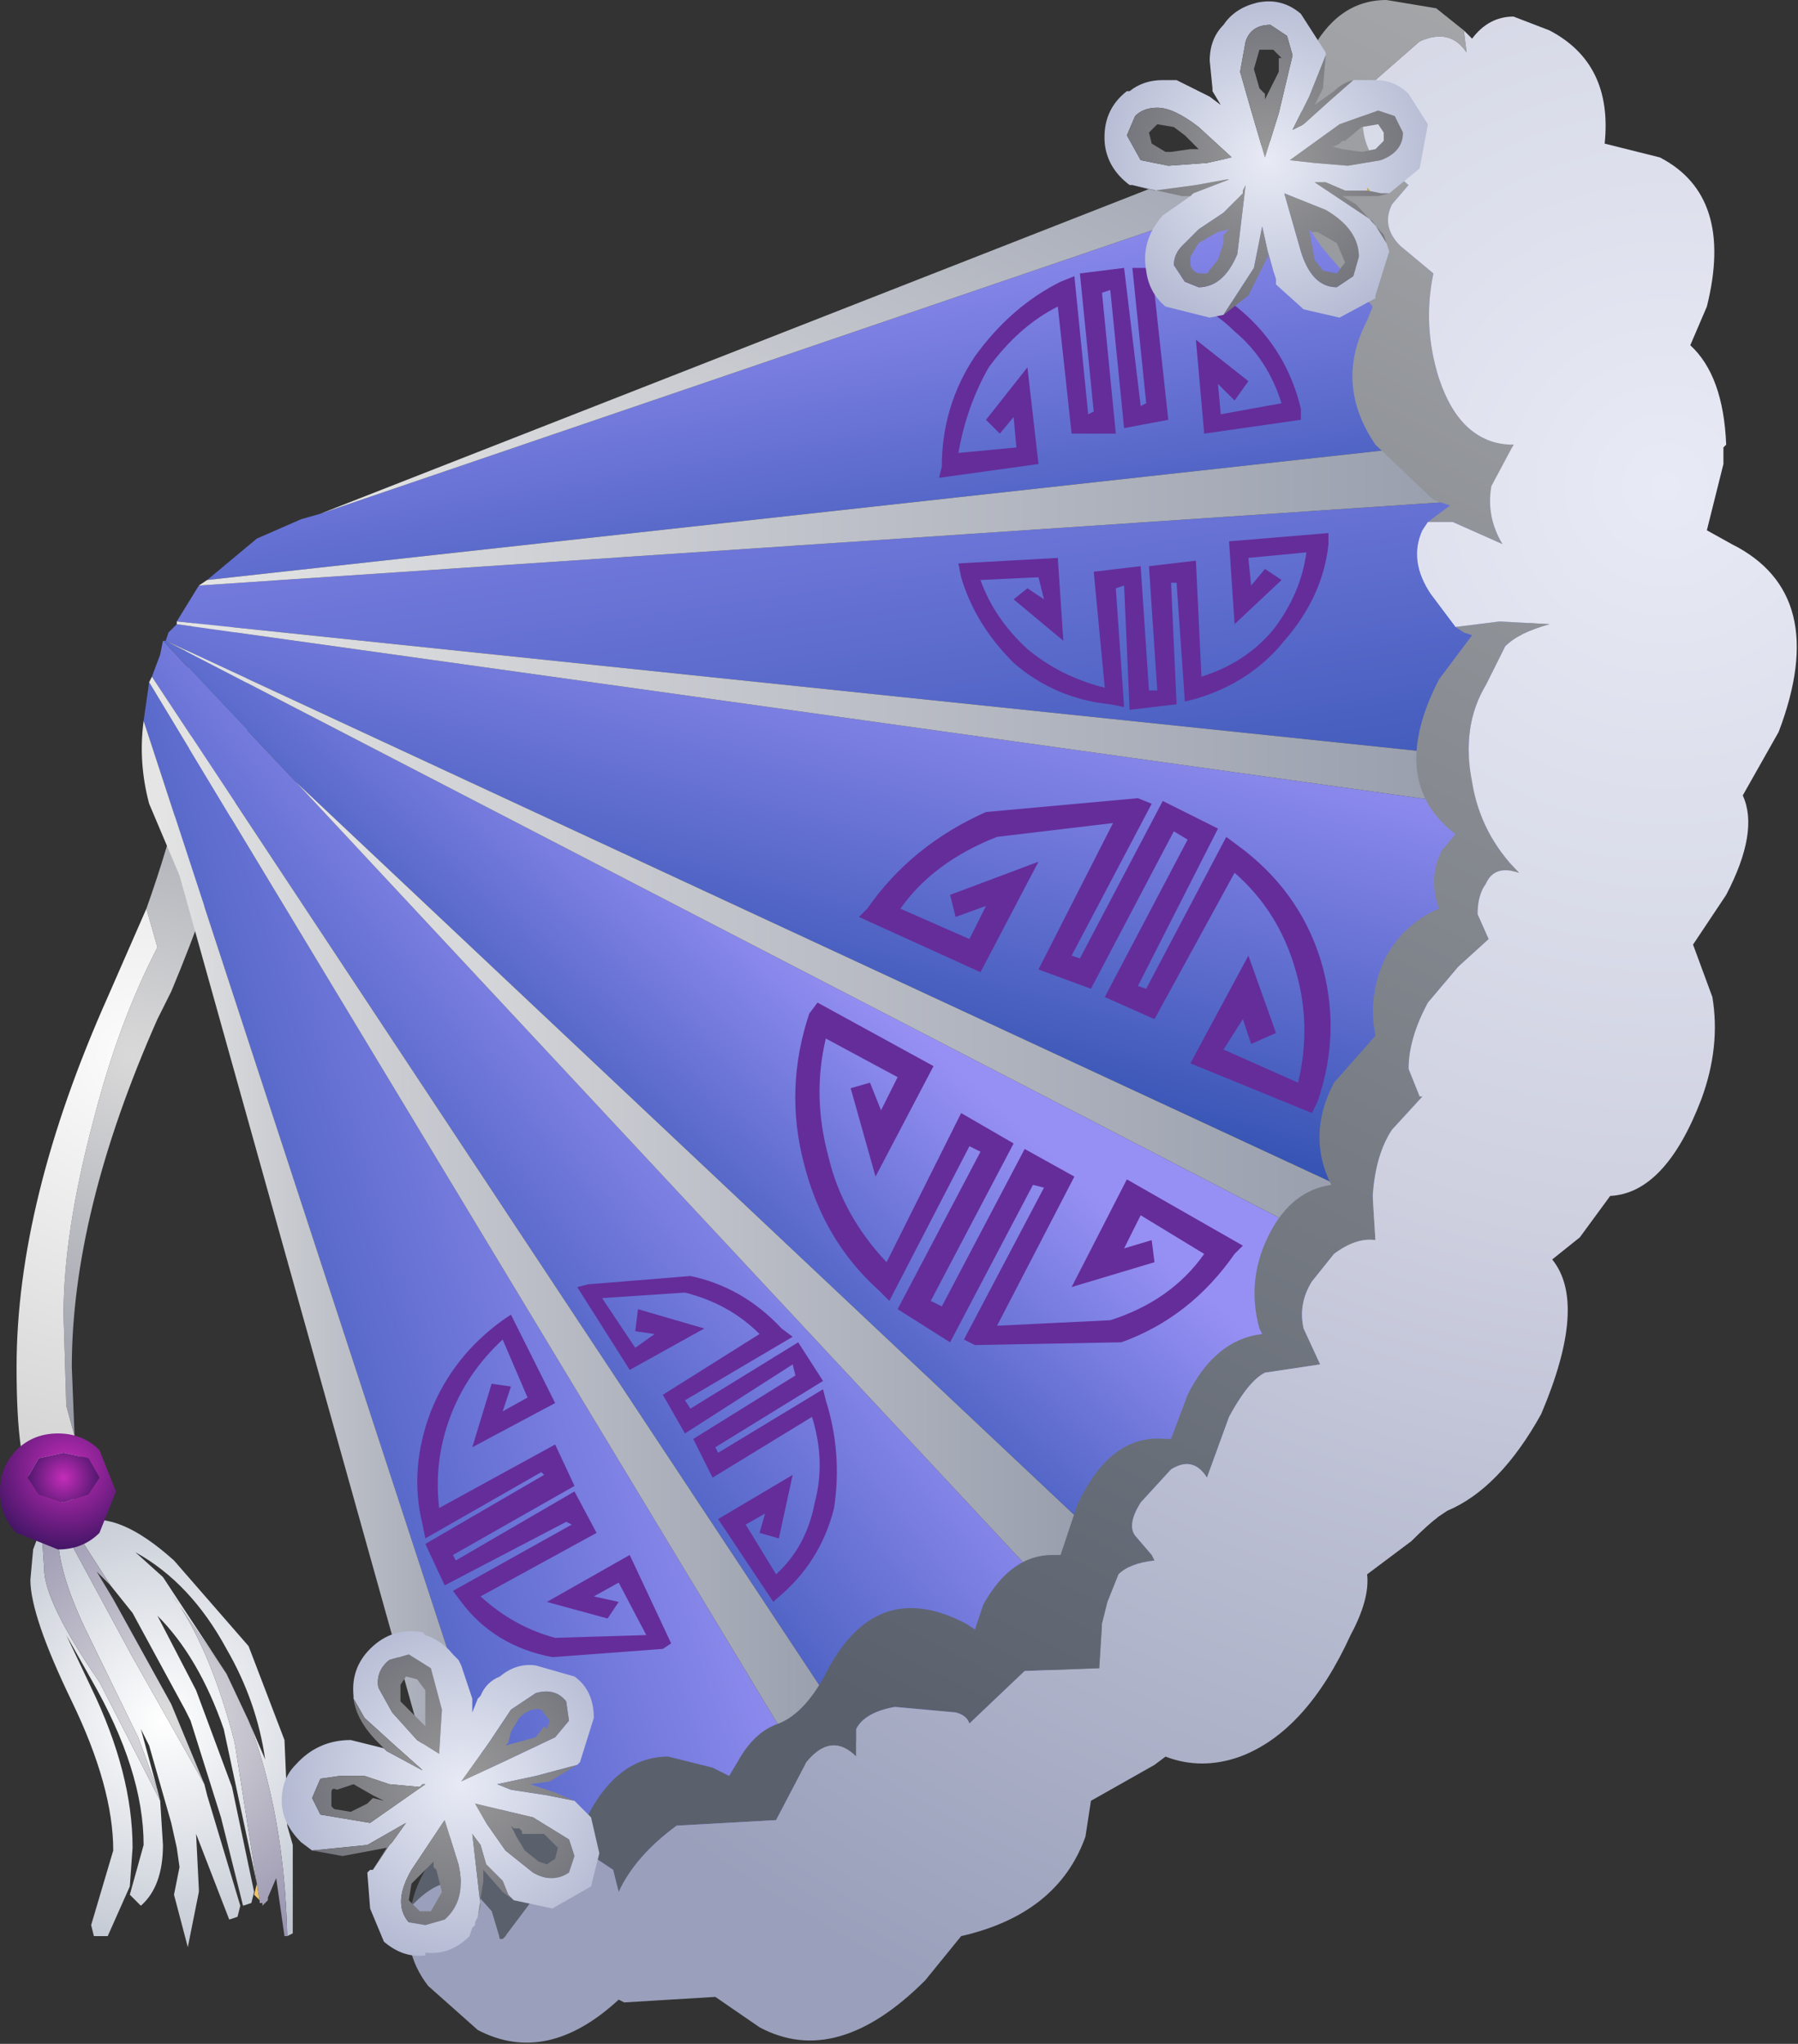 <svg xmlns="http://www.w3.org/2000/svg" xmlns:ffdec="https://www.free-decompiler.com/flash" xmlns:xlink="http://www.w3.org/1999/xlink" ffdec:objectType="frame" width="32.55" height="37"><rect width="100%" height="100%" fill="#333333" stroke="none"/><use ffdec:characterId="1" xlink:href="#a" width="32.55" height="37"/><defs><linearGradient id="i" x1="-819.2" x2="819.2" gradientTransform="matrix(.001 .005 -.012 .002 38.9 25.9)" gradientUnits="userSpaceOnUse" spreadMethod="pad"><stop offset="0" stop-color="#9790f4"/><stop offset="1" stop-color="#3151b0"/></linearGradient><linearGradient id="j" x1="-819.2" x2="819.2" gradientTransform="matrix(.001 .008 -.014 .002 38.6 28.8)" gradientUnits="userSpaceOnUse" spreadMethod="pad"><stop offset="0" stop-color="#9790f4"/><stop offset="1" stop-color="#3151b0"/></linearGradient><linearGradient id="k" x1="-819.2" x2="819.2" gradientTransform="matrix(-.003 .003 -.011 -.01 35.4 38.4)" gradientUnits="userSpaceOnUse" spreadMethod="pad"><stop offset="0" stop-color="#9790f4"/><stop offset="1" stop-color="#3151b0"/></linearGradient><linearGradient id="l" x1="-819.2" x2="819.2" gradientTransform="matrix(-.001 .005 -.015 -.004 38.65 33.5)" gradientUnits="userSpaceOnUse" spreadMethod="pad"><stop offset="0" stop-color="#9790f4"/><stop offset="1" stop-color="#3151b0"/></linearGradient><linearGradient id="m" x1="-819.2" x2="819.2" gradientTransform="matrix(-.004 .003 -.009 -.011 33.25 41.55)" gradientUnits="userSpaceOnUse" spreadMethod="pad"><stop offset="0" stop-color="#9790f4"/><stop offset="1" stop-color="#3151b0"/></linearGradient><linearGradient id="n" x1="-819.2" x2="819.2" gradientTransform="matrix(-.006 .002 -.004 -.012 29.75 42.9)" gradientUnits="userSpaceOnUse" spreadMethod="pad"><stop offset="0" stop-color="#9790f4"/><stop offset="1" stop-color="#3151b0"/></linearGradient><linearGradient id="o" x1="-819.2" x2="819.2" gradientTransform="matrix(.004 -.009 .008 .004 38.1 23.65)" gradientUnits="userSpaceOnUse" spreadMethod="pad"><stop offset="0" stop-color="#e5e5e5"/><stop offset="1" stop-color="#949aaa"/></linearGradient><linearGradient id="p" x1="-819.2" x2="819.2" gradientTransform="matrix(.015 0 0 .002 37.5 31)" gradientUnits="userSpaceOnUse" spreadMethod="pad"><stop offset="0" stop-color="#e5e5e5"/><stop offset="1" stop-color="#949aaa"/></linearGradient><linearGradient id="q" x1="-819.2" x2="819.2" gradientTransform="matrix(.015 0 0 .002 37.65 27.3)" gradientUnits="userSpaceOnUse" spreadMethod="pad"><stop offset="0" stop-color="#e5e5e5"/><stop offset="1" stop-color="#949aaa"/></linearGradient><linearGradient id="r" x1="-819.2" x2="819.2" gradientTransform="matrix(.014 0 0 .007 36.35 35.35)" gradientUnits="userSpaceOnUse" spreadMethod="pad"><stop offset="0" stop-color="#e5e5e5"/><stop offset="1" stop-color="#949aaa"/></linearGradient><linearGradient id="s" x1="-819.2" x2="819.2" gradientTransform="matrix(.004 0 0 .013 28.25 42.15)" gradientUnits="userSpaceOnUse" spreadMethod="pad"><stop offset="0" stop-color="#e5e5e5"/><stop offset="1" stop-color="#949aaa"/></linearGradient><linearGradient id="t" x1="-819.2" x2="819.2" gradientTransform="translate(35.15 39.9)scale(.009)" gradientUnits="userSpaceOnUse" spreadMethod="pad"><stop offset="0" stop-color="#e5e5e5"/><stop offset="1" stop-color="#949aaa"/></linearGradient><linearGradient id="u" x1="-819.2" x2="819.2" gradientTransform="matrix(.008 0 0 .013 31.45 40.6)" gradientUnits="userSpaceOnUse" spreadMethod="pad"><stop offset="0" stop-color="#e5e5e5"/><stop offset="1" stop-color="#949aaa"/></linearGradient><linearGradient id="v" x1="-819.2" x2="819.2" gradientTransform="matrix(-.012 .022 -.008 -.004 47.15 30.65)" gradientUnits="userSpaceOnUse" spreadMethod="pad"><stop offset="0" stop-color="#b8b8b8"/><stop offset="1" stop-color="#5a616d"/></linearGradient><radialGradient id="b" cx="0" cy="0" r="819.2" gradientTransform="translate(25.05 49.2)scale(.006)" gradientUnits="userSpaceOnUse" spreadMethod="pad"><stop offset="0" stop-color="#fff9bf"/><stop offset="1" stop-color="#e7b04c"/></radialGradient><radialGradient id="c" cx="0" cy="0" r="819.2" gradientTransform="translate(25.05 49.2)scale(.006)" gradientUnits="userSpaceOnUse" spreadMethod="pad"><stop offset="0" stop-color="#fff"/><stop offset="1" stop-color="#b8bfcb"/></radialGradient><radialGradient id="d" cx="0" cy="0" r="819.2" gradientTransform="translate(25.05 49.2)scale(.006)" gradientUnits="userSpaceOnUse" spreadMethod="pad"><stop offset="0" stop-color="#dedede"/><stop offset="1" stop-color="#908baa"/></radialGradient><radialGradient id="e" cx="0" cy="0" r="819.2" gradientTransform="translate(24.5 37.15)scale(.01)" gradientUnits="userSpaceOnUse" spreadMethod="pad"><stop offset="0" stop-color="#d9d9d9"/><stop offset="1" stop-color="#8b8e9c"/></radialGradient><radialGradient id="f" cx="0" cy="0" r="819.2" gradientTransform="translate(24.5 37.15)scale(.01)" gradientUnits="userSpaceOnUse" spreadMethod="pad"><stop offset="0" stop-color="#fcfcfc"/><stop offset="1" stop-color="#d0d0d0"/></radialGradient><radialGradient id="g" cx="0" cy="0" r="819.2" gradientTransform="translate(23.3 44.65)scale(.002)" gradientUnits="userSpaceOnUse" spreadMethod="pad"><stop offset="0" stop-color="#c42dba"/><stop offset="1" stop-color="#33125b"/></radialGradient><radialGradient id="h" cx="0" cy="0" r="819.2" gradientTransform="translate(23.25 44.8)scale(.001)" gradientUnits="userSpaceOnUse" spreadMethod="pad"><stop offset="0" stop-color="#c42dba"/><stop offset="1" stop-color="#33125b"/></radialGradient><radialGradient id="w" cx="0" cy="0" r="819.2" gradientTransform="translate(52.25 26.85)scale(.037)" gradientUnits="userSpaceOnUse" spreadMethod="pad"><stop offset="0" stop-color="#e8ebf5"/><stop offset=".447" stop-color="#ced0e0"/><stop offset="1" stop-color="#9aa0bb"/></radialGradient><radialGradient id="x" cx="0" cy="0" r="819.2" gradientTransform="translate(45.05 20.95)scale(.004)" gradientUnits="userSpaceOnUse" spreadMethod="pad"><stop offset="0" stop-color="#e8ebf5"/><stop offset="1" stop-color="#b3b9d2"/></radialGradient><radialGradient id="y" cx="0" cy="0" r="819.2" gradientTransform="translate(45.05 20.95)scale(.004)" gradientUnits="userSpaceOnUse" spreadMethod="pad"><stop offset="0" stop-color="#9a9a9a"/><stop offset="1" stop-color="#6d6e77"/></radialGradient><radialGradient id="z" cx="0" cy="0" r="819.2" gradientTransform="translate(45.05 20.95)scale(.004)" gradientUnits="userSpaceOnUse" spreadMethod="pad"><stop offset="0" stop-color="#d9d183"/><stop offset="1" stop-color="#bf8e34"/></radialGradient><radialGradient id="A" cx="0" cy="0" r="819.2" gradientTransform="rotate(50.194 -38.525 57.681)scale(.004)" gradientUnits="userSpaceOnUse" spreadMethod="pad"><stop offset="0" stop-color="#e8ebf5"/><stop offset="1" stop-color="#b3b9d2"/></radialGradient><radialGradient id="B" cx="0" cy="0" r="819.2" gradientTransform="rotate(50.194 -38.525 57.681)scale(.004)" gradientUnits="userSpaceOnUse" spreadMethod="pad"><stop offset="0" stop-color="#9a9a9a"/><stop offset="1" stop-color="#6d6e77"/></radialGradient><g id="a" fill-rule="evenodd"><path fill="url(#b)" d="m26.8 52.45-.1-.1.05-.2z" transform="translate(-22.1 -18.05)"/><path fill="url(#c)" d="m23.15 45.3.05-.05q.25-.35.25.1v.15l.15.1q.65-.2 1.65.7l1.35 1.55.65 1.7.05 1.15v.4l.1.35v1.6l-.1.05q-.05-2.2-.7-3.9l.3.7q-.15-1.05-.7-2-.65-1.2-1.65-1.75l.5.45 1.15 1.75-1-1.45q.7.95 1.15 2.7l.4 2.55-.6-2.8q-.45-1.3-1.2-2.05l.7 1.35.65 1.75.4 1.9-.05.2-.15.05-.4-1.6-.55-1.75-.1-.2-.95-1.75-.4-.5-.9-1.4zm2.65 5.05.05.2.6 2-.05.2-.15.05-.6-1.55.05 1v.05l-.2 1-.25-.95.1-.5-.05-.35-.1-.45-.4-1.4-.15-.3.3 1.1-.35-.95-.95-1.95q-.5-1.05-.5-1.7l.05-.2 1.3 2.4zm-.8.3.05.8q0 .75-.4 1.1l-.2-.2.25-.9q0-1.35-.95-3l-.45-.8.45.95q.75 1.55.75 2.9l-.05.7-.4.9h-.25l-.05-.2.4-1.35q0-1.15-.75-2.7t-.75-2.2l.05-.55.15-.4.05.75q0 .6 1 2.05z" transform="translate(-22.1 -18.05)"/><path fill="url(#d)" d="M27.3 53.1h-.05l-.15-1.05-.15.35v.05l-.05.05-.05.05v-.05h-.05v-.05l-.05-.3-.4-2.55q-.45-1.75-1.15-2.7l1 1.45.4.85q.65 1.7.7 3.9m-3.2-6.35-.25-.25.3.5 1.05 1.9.6 1.45-1.3-2.3-1.3-2.4-.05.2q0 .65.5 1.7l.95 1.95.35.95.05.2-1.1-2.15q-1-1.45-1-2.05l-.05-.75.05-.1-.1-.1h.1q0-.2.25-.15v-.05l.05.05z" transform="translate(-22.1 -18.05)"/><path fill="url(#e)" d="M24.75 34.5q.8-2.25.85-3.7l-.15-1.1q0-.2.15-.35t.35-.15.35.15l.15.35.15.9v.1q0 1.95-1.4 5.3l-.25.5Q23.4 40 23.4 42.8l.05 1.25-.15-.55-.05-1.65q0-1.5.55-3.55.45-1.75 1.15-3.1z" transform="translate(-22.1 -18.05)"/><path fill="url(#f)" d="m24.75 34.5.2.7q-.7 1.35-1.15 3.1-.55 2.05-.55 3.55l.05 1.65.15.55.05.25.05.05.05.2v.1l-.2.35-.35.1-.35-.2q-.3-.3-.3-2.1 0-3 1.65-6.7z" transform="translate(-22.1 -18.05)"/><path fill="url(#g)" d="m23.9 44.3.3.75-.3.75q-.3.3-.75.3l-.75-.3q-.3-.3-.3-.75t.3-.75.75-.3.75.3m-.65.05-.45.1-.2.35.2.3.45.15.45-.15.2-.3-.2-.35z" transform="translate(-22.1 -18.05)"/><path fill="url(#h)" d="m23.25 44.35.45.1.2.35-.2.3-.45.15-.45-.15-.2-.3.2-.35z" transform="translate(-22.1 -18.05)"/><path fill="url(#i)" d="m48 20.5.8 2.85.65 2.6-23.6 2.6.9-.75.8-.35.35-.1z" transform="translate(-22.1 -18.05)"/><path fill="url(#j)" d="m49.6 27.05.05.6q.25 2.15.1 4.2L25.3 29.3l.4-.65z" transform="translate(-22.1 -18.05)"/><path fill="url(#k)" d="M47.1 41.05q-1.7 3.2-4.2 5.7L27.45 32.2l-2.4-2.55h.05z" transform="translate(-22.1 -18.05)"/><path fill="url(#l)" d="M49.6 32.75q-.4 3.8-2 7.35L25.1 29.65l.05-.15.15-.15z" transform="translate(-22.1 -18.05)"/><path fill="url(#m)" d="M41.85 47.65q-1.7 1.55-3.7 2.75l-13.3-20.1.15-.4.05-.25 2.4 2.55z" transform="translate(-22.1 -18.05)"/><path fill="url(#n)" d="m37.2 50.95-3.55 1.5-1.8.5L24.7 31.1l.1-.7z" transform="translate(-22.1 -18.05)"/><path fill="url(#o)" d="m27.9 27.35 19.65-7.7.45.85z" transform="translate(-22.1 -18.05)"/><path fill="url(#p)" d="m49.75 31.85-.15.9-24.3-3.4v-.05z" transform="translate(-22.1 -18.05)"/><path fill="url(#q)" d="m49.45 25.95.15 1.1-23.9 1.6.15-.1z" transform="translate(-22.1 -18.05)"/><path fill="url(#r)" d="m47.6 40.1-.35.7-.15.25-22-11.4z" transform="translate(-22.1 -18.05)"/><path fill="url(#s)" d="m31.85 52.95-1.1.25-5.4-19.3-.55-1.3q-.2-.75-.1-1.5z" transform="translate(-22.1 -18.05)"/><path fill="url(#t)" d="m42.9 46.75-1.05.9-14.4-15.45z" transform="translate(-22.1 -18.05)"/><path fill="url(#u)" d="m38.15 50.4-.5.3-.45.25L24.8 30.4l.05-.1z" transform="translate(-22.1 -18.05)"/><path fill="url(#v)" d="m47.95 27.5.4-.3-.3-.1-1.05-1q-.75-1.1-.15-2.25l.1-.25-.9-1.05q-.9-1.2-.4-2.2l.1-.15h-.05q-.2-.55.1-1.15.5-1 1.4-1l.9.15.5.4.05.4q-.3-.45-.85-.2l-.8.7q-.4.7-.1 1.3l.7.6-.3.35q-.2.4.15.75l.6.5q-.2.95.1 1.9.4 1.2 1.35 1.2l-.4.75q-.1.55.2 1.05l-.9-.4zm-18.4 25.05q.05-.3.25-.65.35-.6.65-.75l.2.1q.45-.4.95-.4l1 .35v-.05l.15-.25q.55-1.05 1.45-1.05l.8.2.3.15.15-.25q.3-.55.75-.7.5-.2.9-1 .9-1.65 2.5-.8l.15.1.15-.45q.5-.9 1.25-.9h.15l.3-.9q.6-1.3 1.6-1.2h.1l.3-.8q.5-1 1.35-1.1l-.05-.1q-.25-.9.2-1.75.4-.75 1.1-.85-.45-.9.05-1.85l.75-.85q-.15-.75.2-1.45.35-.6.95-.85-.2-.55.05-1.05l.25-.3q-1.25-.95-.3-2.8l.6-.8-.15-.05-.15-.1.8-.1.9.05q-.55.15-.8.4l-.35.7q-.45.75-.25 1.75.15.95.85 1.65-.45-.15-.6.2-.15.2-.15.55l.2.45-.55.5-.55.65q-.35.65-.35 1.2l.2.5h.05l-.55.6q-.3.45-.35 1.2l.05.8q-.35-.05-.75.25l-.4.5q-.25.4-.15.85l.3.65-1 .15q-.3.15-.65.8l-.4 1.1q-.25-.4-.65-.15l-.55.6q-.25.4-.1.6l.3.35.05.1q-.45.05-.65.25l-.2.5-.1.4-.05.8-1.35.05-1 .95q-.05-.15-.25-.2l-1.1-.1q-.55.1-.7.4v.5q-.45-.45-.9.1L36.15 51l-1.8.1q-.75.55-1.05 1.2l-.1-.4-.3-.2q-.45-.2-.6 0l-1.05 1.4-.05.05h-.05l-.15-.5-.4-.45q-.45-.25-1 .3z" transform="translate(-22.1 -18.05)"/><path fill="url(#w)" d="m48.6 18.6.15.15q.3-.4.75-.4l.65.25q1.15.6 1 2.05l1 .25q1.35.7.85 2.7l-.3.7q.6.55.65 1.8l-.05.05v.3l-.3 1.2.45.25q1.8.9.85 3.4l-.65 1.15q.3.65-.3 1.8l-.6.9.35.95q.15.9-.2 1.85-.65 1.7-1.65 1.75l-.55.75-.5.4q.65.8-.2 2.8-.75 1.35-1.7 1.75l-.15.1q-.2.15-.5.45l-.8.6q.05.45-.3 1.1-.8 1.75-2 2.2-.7.25-1.35 0L43 50l-1.15.65-.1.65q-.5 1.4-2.25 1.8l-.65.8q-1.6 1.6-3 .85l-.8-.55-1.65.1-.1-.05q-1.3 1.2-2.55.55l-.9-.8q-.5-.65-.3-1.45l.05-.05q.55-.55 1-.3l.4.45.15.5h.05l.05-.05 1.05-1.4q.15-.2.6 0l.3.2.1.4q.3-.65 1.05-1.2l1.8-.1.55-1.05q.45-.55.9-.1v-.5q.15-.3.7-.4l1.1.1q.2.05.25.2l1-.95 1.35-.05.05-.8.1-.4.2-.5q.2-.2.65-.25l-.05-.1-.3-.35q-.15-.2.1-.6l.55-.6q.4-.25.65.15l.4-1.1q.35-.65.65-.8l1-.15-.3-.65q-.1-.45.15-.85l.4-.5q.4-.3.75-.25l-.05-.8q.05-.75.35-1.2l.55-.6h-.05l-.2-.5q0-.55.35-1.2l.55-.65.55-.5-.2-.45q0-.35.15-.55.15-.35.6-.2-.7-.7-.85-1.65-.2-1 .25-1.75l.35-.7q.25-.25.8-.4l-.9-.05-.8.1-.45-.6q-.4-.6-.15-1.15l.1-.15h.45l.9.4q-.3-.5-.2-1.05l.4-.75q-.95 0-1.35-1.2-.3-.95-.1-1.9l-.6-.5q-.35-.35-.15-.75l.3-.35-.7-.6q-.3-.6.1-1.3l.8-.7q.55-.25.85.2z" transform="translate(-22.1 -18.05)"/><path fill="#652d9a" d="m18.55 20.8.9.5-1.4 2.7 2.05-.1q1.1-.35 1.7-1.2l-1.15-.7-.3.6.5-.15.05.4-1.5.45 1-1.95 2.1 1.2-.15.15q-.8 1.15-2.05 1.6l-2.65.05-.2-.1 1.45-2.75-.2-.05-1.5 2.85-.95-.6 1.5-2.85-.2-.1-1.45 2.8-.2-.2q-1-.9-1.35-2.3-.35-1.35.1-2.7l.15-.2 2.1 1.15-1.05 2-.45-1.6.35-.1.2.5.3-.6-1.3-.7q-.25 1.05.05 2.15.25 1.05 1.05 1.9l1.35-2.7.95.55-1.5 2.85.2.1zm2.5-6.3 1 .5-1.45 2.85.15.05 1.45-2.75.2.15q1.1.8 1.5 2.05.4 1.3-.05 2.6l-.1.2-2.2-.9 1.05-1.95.5 1.4-.45.2-.15-.45-.35.55 1.35.6q.25-1.05-.05-2.05-.3-1.05-1.1-1.75l-1.45 2.65-.9-.4 1.5-2.85-.25-.15-1.5 2.85-.95-.35 1.35-2.65-2.1.25q-1.15.45-1.75 1.3l1.25.55.3-.6-.55.2-.1-.4 1.6-.6-1.05 2-2.2-1 .15-.15q.8-1.15 2.15-1.75l2.75-.25.25.1-1.45 2.75.15.05zm3-4.85v.2q-.1.95-.8 1.75-.6.75-1.6 1.05l-.2.05-.15-2.15h-.1l.1 2.2-.85.1-.1-2.25-.15.05.15 2.15-.25-.05q-1-.1-1.75-.75-.7-.7-.95-1.55l-.05-.25 1.8-.1.1 1.5-.9-.75.25-.2.3.2-.1-.4-1.05.05q.25.7.85 1.25.6.5 1.4.7l-.2-2.1.85-.1.15 2.25h.15l-.15-2.25.85-.1.1 2.1q.8-.25 1.3-.85.5-.65.6-1.4l-1.05.1.05.5.25-.3.3.2-.85.8-.1-1.5zM19.2 5.1l.25-.1.25 2.5.1-.05-.25-2.5.8-.1.3 2.5.1-.05-.25-2.45h.25q1 .15 1.75.8.8.7 1.05 1.75v.2l-1.75.25-.15-1.7.95.75-.25.35-.3-.3.05.55 1.1-.2q-.25-.8-.85-1.3-.6-.6-1.45-.7l.25 2.3-.8.15-.25-2.5-.15.05.25 2.55h-.8l-.25-2.3q-.7.35-1.25 1.1-.4.7-.55 1.55l1.05-.1-.05-.55-.25.3-.25-.25.75-.95.2 1.75-1.8.25.05-.2q0-1.1.6-2 .65-.9 1.55-1.35M7.7 27.95l2.15-1.25-.05-.05-2.1 1.2-.05-.25q-.25-1 .15-2.05.4-1 1.3-1.65l.15-.1.8 1.6-1.5.8.35-1.15.35.05-.15.45.45-.25-.45-1.05q-.65.6-.95 1.4t-.2 1.65l2.1-1.15.35.75-2.2 1.25.05.1L10.4 27l.4.75-2.1 1.15q.6.55 1.35.75l1.65-.05-.5-.95-.45.25.45.1-.2.3-1.1-.3 1.5-.85.75 1.6-.15.1-2 .15q-1.05-.2-1.65-1l-.15-.2 2.15-1.2-.1-.05-2.2 1.15zm6.65-3.25-1.95 1.25-.4-.7 1.75-1.1q-.55-.55-1.35-.75l-1.5.1.6.9.35-.25-.35-.05.05-.4 1.2.35-1.35.75-.95-1.5.2-.05 1.85-.15q.95.2 1.65.95l.2.15-1.95 1.15.1.15 1.95-1.2.45.7-1.95 1.2.05.1 1.9-1.15.05.2q.3.95.15 1.95-.25 1-1.05 1.65L14 29l-1-1.5 1.35-.8-.25 1.15-.35-.1.1-.35-.35.2.55.9q.55-.5.7-1.3.2-.75-.05-1.55l-1.8 1.1-.35-.7 1.85-1.15z"/><path fill="url(#x)" d="M42.6 21.4h-.05q-.4-.3-.45-.75-.05-.6.4-.95h.05q.25-.2.6-.2h.25l.6.3.2.15-.15-.25v-.05l-.05-.5q0-.4.25-.65.2-.3.6-.4.45-.1.8.2l.45.7v.05l-.3.75-.3.6.2-.1.5-.45.4-.35h.4q.35 0 .6.25l.35.55-.15.8-.55.45h-.15l-.25-.05h-.4l-.35-.15h-.2l1.05.7.25.4.05.15-.25.8v.05l-.65.35-.65-.15-.5-.45v-.1l-.05-.15-.1-.35-.1-.45-.15.75-.55.85-.25.05-.8-.2q-.3-.25-.35-.65-.1-.55.3-1l.5-.35.05-.05.65-.25h-.05l-.55.1-.75.1zm4.25.1h.05l-.05-.05zm-1.35-2.45-.1-.35-.3-.2q-.35 0-.45.3l-.1.55.2.7.25.85.25-.8zM43.95 21l.45-.1-.6-.55q-.45-.35-.75-.35-.25 0-.4.15l-.15.35.25.45.5.1zm.65.5v.05l-.35.35-.45.3-.3.3q-.15.15-.15.35l.2.3.25.1q.45 0 .7-.6l.15-1.25zm1.3-.5.6.05.6-.1q.4-.15.4-.5l-.15-.3-.3-.1-.7.25-.9.65zm.8 1.7q0-.5-.6-.85l-.75-.3.3 1.05q.2.65.65.65l.3-.2z" transform="translate(-22.1 -18.05)"/><path fill="url(#y)" d="m42.6 21.4.4.1.75-.1.55-.1h.05l-.65.25-.05.05h-.15zm1.65 2.35.55-.85.15-.75.1.45.1.35.05.15-.15-.45v.05l-.35.7zm2.95-1.3-.25-.4-1.05-.7h.2l.35.15h.4l.25.05h.15l-.2.05h-.65l.25.15.5.55zm-.6-2.95-.4.35-.5.45-.2.1.3-.6.3-.75-.05.6-.15.3.35-.25q.15-.15.35-.2m-1.35-.4h.05l-.15-.15h-.25l-.1.35.1.35.1.1v.1l.25-.5zm.25-.05-.25 1.05-.25.8-.25-.85-.2-.7.1-.55q.1-.3.45-.3l.3.2zm-1.75 1.7h.05l-.25-.25-.2-.15-.3-.05-.15.15.05.2.25.15h.1l.35-.05zm.85.75.05-.1-.15 1.25q-.25.6-.7.6l-.25-.1-.2-.3q0-.2.15-.35l.3-.3.45-.3.35-.35zm-.65-.5-.7.05-.5-.1-.25-.45.15-.35q.15-.15.4-.15.3 0 .75.35l.6.55zm2.45-.4-.05.05-.1.05h-.05l.2.05.35.05.25-.05.15-.15v.05-.2l-.1-.15-.3.05-.3.25zm-2.75 2.1v.15q.05.15.2.15h.1l.2-.25.1-.3v-.15l.1-.1-.2.05-.35.2zM45.9 21l-.45-.05.9-.65.7-.25.3.1.15.3q0 .35-.4.5l-.6.1zm.05 1.25h-.1l-.05-.05.1.55.15.2.25.05.15-.2-.15-.35zm.75.45-.1.35-.3.2q-.45 0-.65-.65l-.3-1.05.75.3q.6.35.6.85" transform="translate(-22.1 -18.05)"/><path fill="url(#z)" d="M46.85 21.5v-.05l.05.05z" transform="translate(-22.1 -18.05)"/><path fill="url(#A)" d="M28.5 48.8v-.05q-.05-.5.3-.85.4-.4.95-.3l.05.05q.3.1.5.35l.1.1.05.1.2.6v.25l.1-.25.05-.05q.1-.25.35-.35.3-.25.65-.2l.7.2q.35.25.35.75l-.25.8-.05.05-.75.2-.7.15.25.1.65.1.5.1.3.3.15.65-.15.6-.7.4-.7-.15-.1-.1-.1-.25-.3-.3-.1-.35-.15-.2.15 1.3-.05.2-.05.1v.05l-.05.05-.05.15q-.35.35-.8.3v.05q-.4.05-.75-.25l-.25-.6-.05-.65.05-.05h.05l.1-.15.2-.3.05-.05.25-.35-.7.4-1 .1-.2-.15q-.35-.35-.35-.75t.25-.65q.4-.45 1-.45l.6.15.05.05.65.35-.05-.05-.45-.4-.55-.5zm.65-.7q-.25.2-.2.5l.25.45.45.5.4.25.05-.8-.2-.75-.4-.25zm3.25 1.1-.05-.35q-.2-.25-.55-.15l-.45.3-.4.6-.5.7.75-.35.95-.45zm-1.5 1.85.35.5.5.4q.35.2.65 0l.1-.3-.1-.3-.65-.4-1.05-.25zm-1.75-.7-.45-.15h-.45l-.35.05-.15.35.15.3.9.15 1-.7h-.05l-.05.05zm.4 1.55q-.35.6-.05.95l.3.05.35-.1q.4-.35.25-1l-.25-.8z" transform="translate(-22.1 -18.05)"/><path fill="url(#B)" d="m28.5 48.8.2.35.55.5.45.4.05.05-.65-.35-.05-.05-.1-.1q-.4-.4-.45-.8m-.75 2.75 1-.1.7-.4-.25.35-.05.05-.2.3-.1.15.25-.4-.8.15zm3 1.2.05-.2-.15-1.3.15.2.1.35.3.3.1.25.1.1-.2-.15-.35-.4v.2zm1.75-2.1-.5-.1-.65-.1-.25-.1.7-.15.75-.2-.5.3-.35.05.45.15zm-3.05-2.25-.1.15v.3l.05.05.3.3.05.05.05.05v-.65l-.15-.2zm-.3-.3.35-.1.4.25.2.75-.05.8-.4-.25-.45-.5-.25-.45q-.05-.3.2-.5m2.35 1.05-.15.25-.05.2-.05.05.55-.15.15-.2.05.05.05-.15-.15-.2q-.2-.05-.4.15m.9.05-.25.3-.95.45-.75.35.5-.7.4-.6.45-.3q.35-.1.55.15zm-.95 2.1.15.25.25.2.15.05.15-.1.05-.2-.25-.25h-.4v-.05l-.05-.05h-.1l-.05-.05zm-.55-.25-.2-.35 1.05.25.65.4.1.3-.1.3q-.3.2-.65 0l-.5-.4zm-1.75-.7.55.05.05-.05h.05l-1 .7-.9-.15-.15-.3.15-.35.35-.05h.45zM30 51.9l-.05-.05v-.1l-.4.4-.05.3.2.2h.2l.2-.35zm-1.8-1.45q-.1-.05-.1.05v.25l.05.05.3.05.3-.15.1-.1.2.05-.2-.1-.35-.2zm1.35 1.45.6-.9.25.8q.15.65-.25 1l-.35.1-.3-.05q-.3-.35.05-.95" transform="translate(-22.1 -18.05)"/></g></defs></svg>